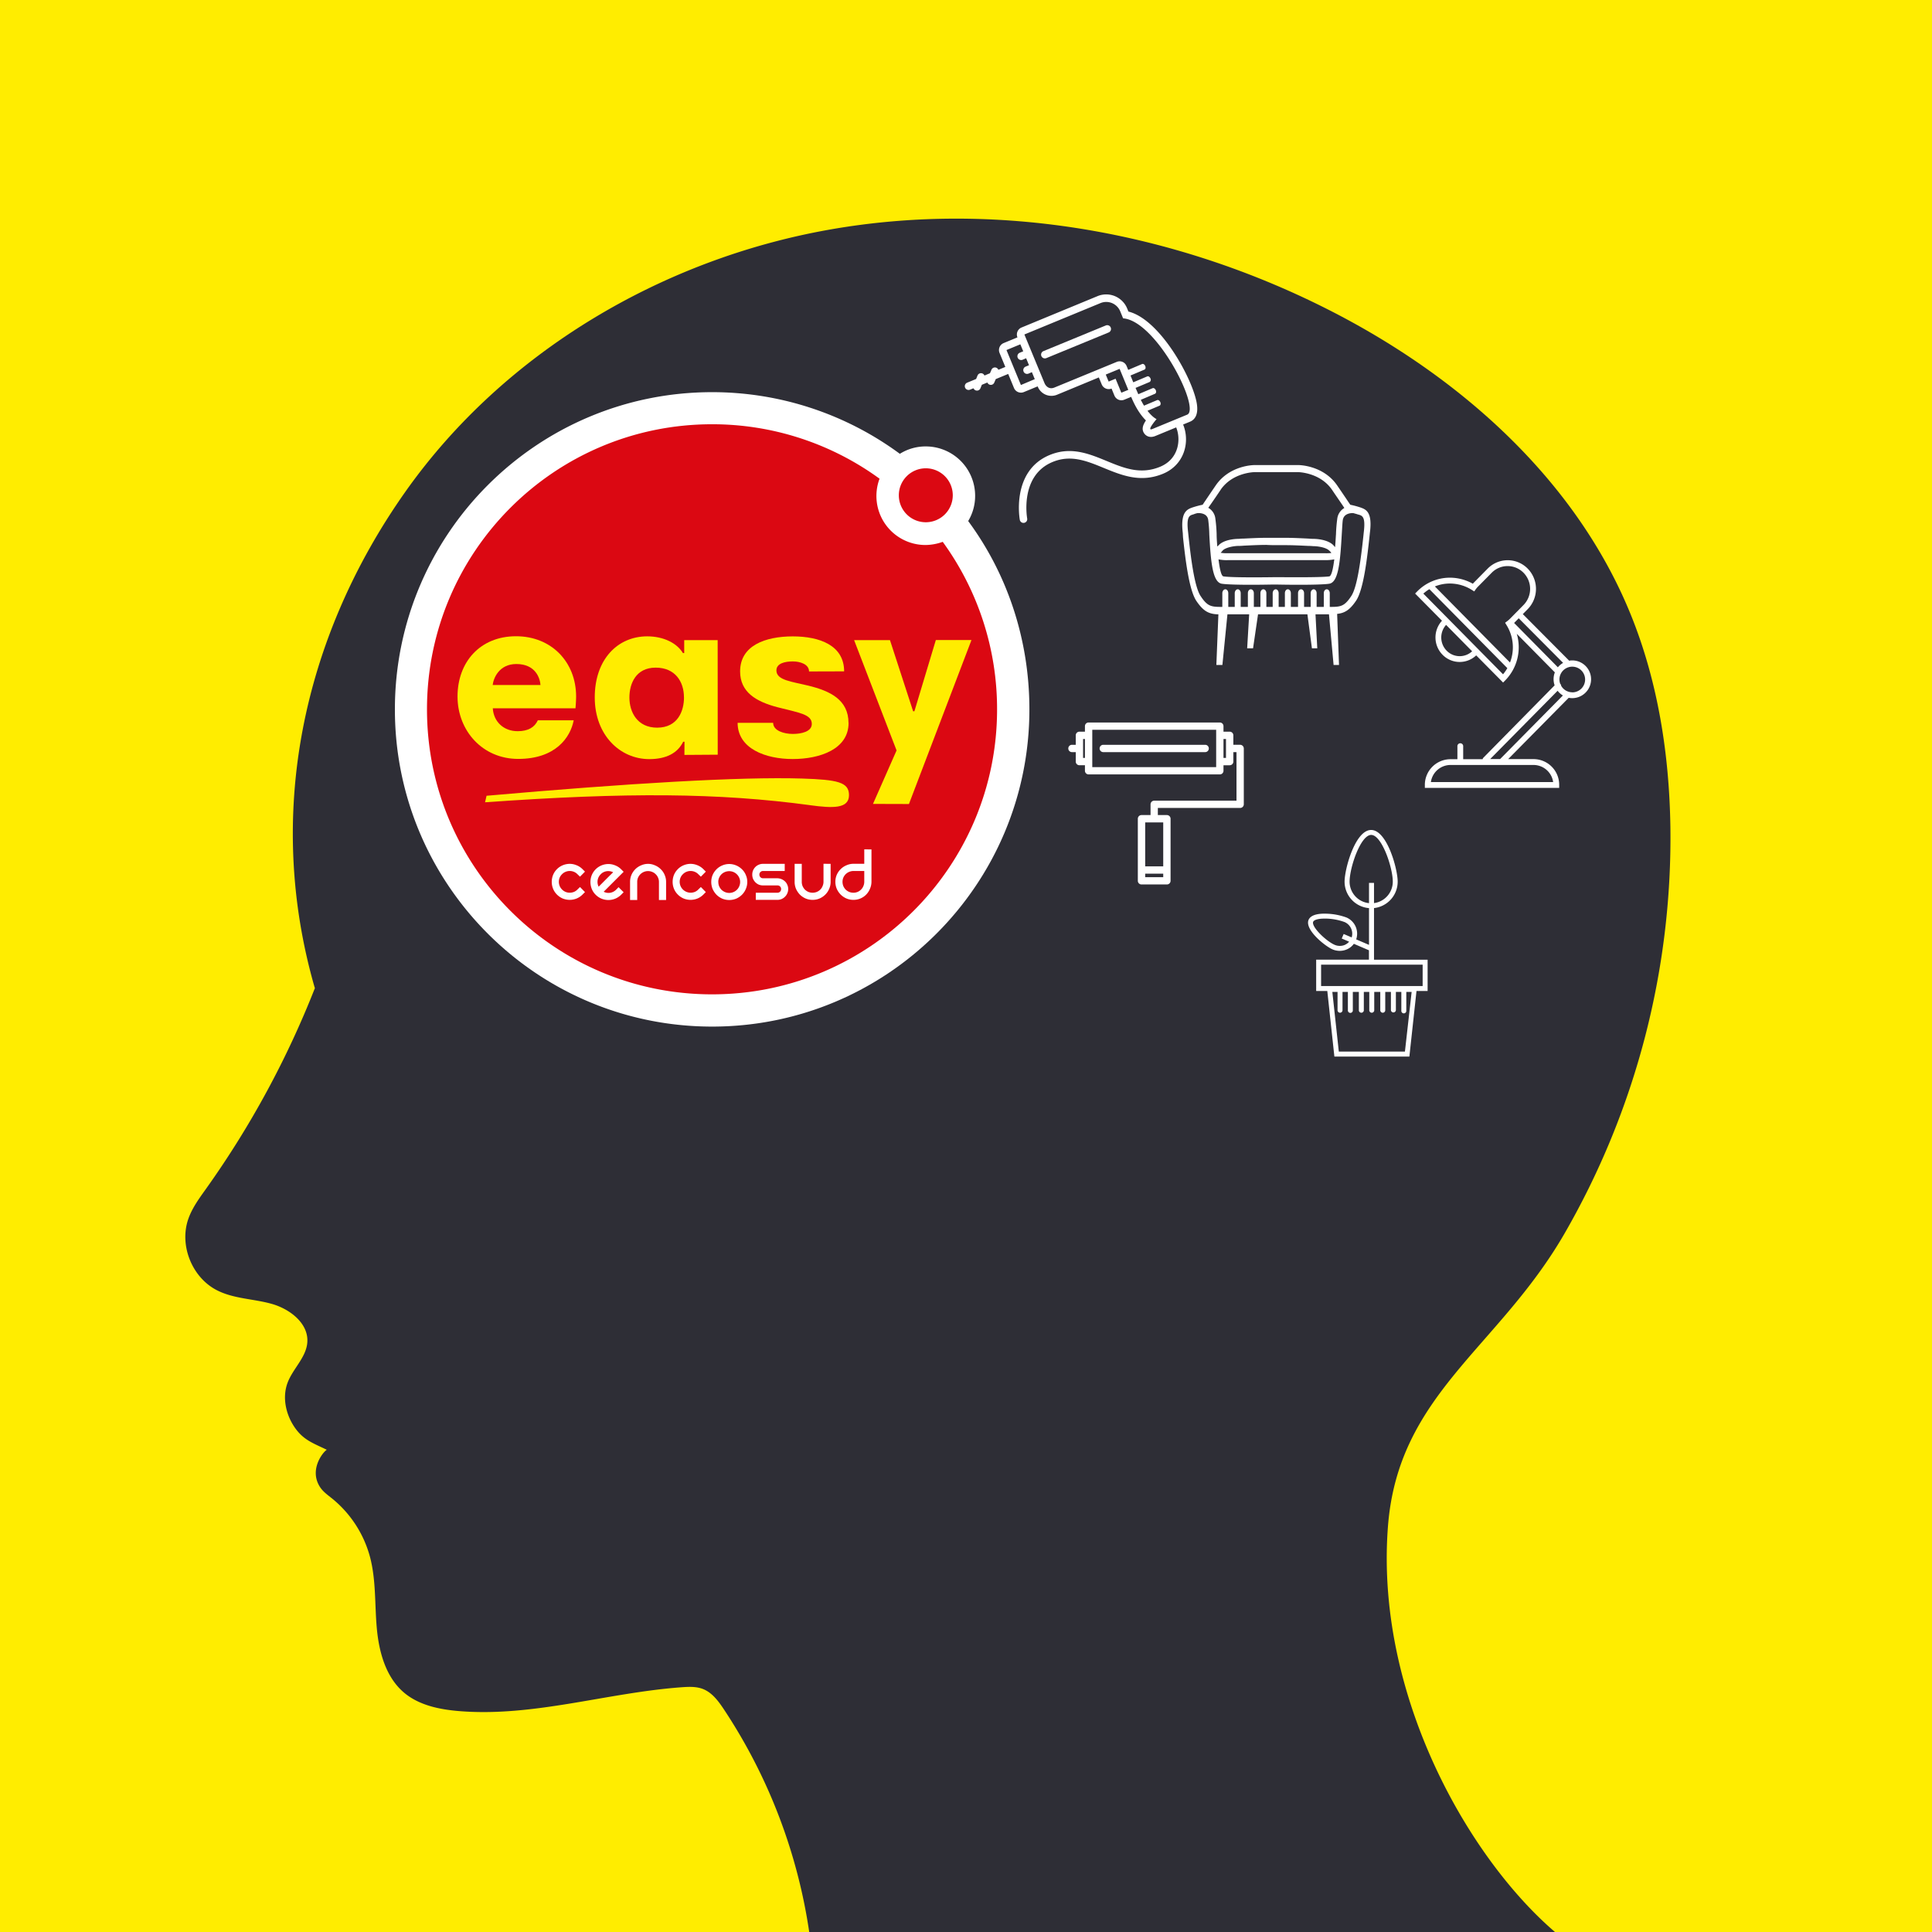 <svg xmlns="http://www.w3.org/2000/svg" xmlns:xlink="http://www.w3.org/1999/xlink" viewBox="0 0 1280 1280"><defs><style>.cls-1{fill:none;}.cls-2{fill:#ffed00;}.cls-3{clip-path:url(#clip-path);}.cls-4{fill:#f4f4f4;}.cls-5{fill:#2e2e36;}.cls-6,.cls-9{fill:#fff;}.cls-6,.cls-7{fill-rule:evenodd;}.cls-7,.cls-8{fill:#db0812;}</style><clipPath id="clip-path"><rect class="cls-1" x="-1480" width="1280" height="1280"/></clipPath></defs><g id="posicionamiento"><rect class="cls-2" width="1280" height="1280"/><g class="cls-3"><path class="cls-4" d="M405.81,1296.07c-419.39-22.63-839.48,69.64-1204.42,279.39-4.91,2.84-10.22,1.15-11.89-3.8L-1252.58,260.23c-1.66-4.94.66-12.13,5.21-16C-927.26-27.7-537.06-208.57-119.6-262.57c5.62-.71,11.77,3.45,13.73,9.26Q-43.44-68.07,19,117.15l394.08,1169C415.05,1292,411.79,1296.41,405.81,1296.07Z"/></g><path class="cls-5" d="M537.13,1287.28a362.91,362.91,0,0,0-57.51-154.75c-3.64-5.47-7.78-11.12-13.89-13.52-4.4-1.71-9.29-1.51-14-1.17-49.48,3.57-98.2,19.87-147.64,15.8-13-1.08-26.61-3.87-36.56-12.36-12-10.26-16.47-26.86-17.89-42.6s-.46-31.82-4.49-47.1A74.8,74.8,0,0,0,220,992.79c-2.81-2.26-5.85-4.39-7.85-7.39-7.49-11.26,1.34-22.9,4.34-24.9-9.29-4.48-15.59-6.49-21.38-15s-8.21-19.78-4.57-29.43c3.54-9.38,12.37-16.78,13.07-26.77.89-12.47-11.45-22-23.48-25.42s-25.13-3.32-36.29-9c-16.65-8.4-25.28-29.95-19-47.51,2.57-7.23,7.2-13.5,11.65-19.74a619.26,619.26,0,0,0,72.23-133.22l-.18.07c-32.92-114.07-8.6-231.28,59.78-328.33,65.13-92.42,169.8-154.29,281.13-174s228.3,1.46,329.27,52.33c87,43.81,165,112.38,201.65,202.59,18.1,44.54,25.6,92.89,26.31,141a525,525,0,0,1-70.4,269.62c-44.08,76-110.06,106.2-116.74,193.8-9,118,60.83,231.65,120,276"/><path class="cls-6" d="M596.21,300.64a32,32,0,0,1,17.15-4.87,32.7,32.7,0,0,1,32.69,32.7,32.26,32.26,0,0,1-4.63,16.79l.15.11C667.23,380.22,682,423.35,682,470,682,586,587.9,680.14,471.81,680.14S261.63,586,261.63,470s94.1-210.18,210.18-210.18a209.59,209.59,0,0,1,124.4,40.87"/><path class="cls-7" d="M624.53,359a34.56,34.56,0,0,1-11.42,2.08,32.49,32.49,0,0,1-30.38-43.93,188.11,188.11,0,0,0-111-36.07c-104.29,0-188.84,84.55-188.84,188.86s84.55,188.84,188.84,188.84,188.86-84.55,188.86-188.84a188.35,188.35,0,0,0-36-110.94"/><path class="cls-8" d="M595.5,328.18A17.87,17.87,0,1,1,613.35,346a17.85,17.85,0,0,1-17.85-17.84"/><path class="cls-6" d="M369,575.83a11.6,11.6,0,0,1,3.93-2.61,12.26,12.26,0,0,1,4.52-.9,11.81,11.81,0,0,1,4.47.9,11.51,11.51,0,0,1,4,2.61l1.65,1.65-3.3,3.34-1.7-1.64a6.84,6.84,0,0,0-2.39-1.6,7.19,7.19,0,0,0-5.42,0,6.84,6.84,0,0,0-2.39,1.6,6.75,6.75,0,0,0-1.6,2.33,7.32,7.32,0,0,0,0,5.42,7.28,7.28,0,0,0,1.6,2.39,7,7,0,0,0,5.1,2.12,7.4,7.4,0,0,0,2.76-.52,6.56,6.56,0,0,0,2.34-1.6l1.7-1.65,3.3,3.36-1.65,1.65a12.07,12.07,0,0,1-4,2.65,12.36,12.36,0,0,1-4.47.85,12.83,12.83,0,0,1-4.52-.85,12.18,12.18,0,0,1-3.93-2.65,11.55,11.55,0,0,1-2.6-3.94,12.11,12.11,0,0,1-.85-4.47,12.29,12.29,0,0,1,.85-4.52,11.48,11.48,0,0,1,2.6-3.92"/><path class="cls-6" d="M409.82,587.78l3.35,3.35-1.64,1.65a12.14,12.14,0,0,1-3.88,2.6,12.08,12.08,0,0,1-9.15,0,12,12,0,0,1-3.87-2.6,11.37,11.37,0,0,1-2.6-3.93,12.57,12.57,0,0,1-.85-4.52,12.1,12.1,0,0,1,.85-4.46,11.86,11.86,0,0,1,6.53-6.54,12,12,0,0,1,4.52-.89,11.53,11.53,0,0,1,4.46.89,11.27,11.27,0,0,1,4,2.61l1.64,1.64-13.23,13.23a7.11,7.11,0,0,0,4.25.69,7.19,7.19,0,0,0,4-2.07ZM398,579.23a6.94,6.94,0,0,0-2.13,5.1,6.84,6.84,0,0,0,.75,3.13l1.9-1.9,2.76-2.77,2.82-2.82c.93-.88,1.63-1.57,2.13-2.07a7.14,7.14,0,0,0-4.3-.7,6.82,6.82,0,0,0-3.93,2"/><path class="cls-6" d="M417.44,584.27a11.7,11.7,0,0,1,.9-4.61,12.22,12.22,0,0,1,2.55-3.78,12,12,0,0,1,3.83-2.55,11.35,11.35,0,0,1,4.62-1,11,11,0,0,1,4.62,1,11.59,11.59,0,0,1,3.82,2.55,11,11,0,0,1,2.57,3.78,11.22,11.22,0,0,1,.95,4.61v12h-4.73v-12a6.69,6.69,0,0,0-.58-2.76,6.42,6.42,0,0,0-1.55-2.28,6.26,6.26,0,0,0-2.29-1.54,7,7,0,0,0-2.81-.58,7.24,7.24,0,0,0-5.1,2.12,7.45,7.45,0,0,0-1.54,2.28,7,7,0,0,0-.53,2.76v12h-4.73Z"/><path class="cls-6" d="M449.08,575.83a11.6,11.6,0,0,1,3.93-2.61,12.13,12.13,0,0,1,4.51-.9,11.85,11.85,0,0,1,4.47.9,11.64,11.64,0,0,1,4,2.61l1.64,1.65-3.29,3.34-1.7-1.64a6.93,6.93,0,0,0-2.39-1.6,7.23,7.23,0,0,0-2.72-.53,7.15,7.15,0,0,0-2.71.53,6.8,6.8,0,0,0-2.38,1.6,6.48,6.48,0,0,0-1.6,2.33,7.19,7.19,0,0,0,0,5.42,7.29,7.29,0,0,0,6.69,4.51,7.49,7.49,0,0,0,2.77-.52,6.74,6.74,0,0,0,2.34-1.6l1.7-1.65,3.29,3.36L466,592.68a12.21,12.21,0,0,1-4,2.65,12.4,12.4,0,0,1-4.47.85,12.69,12.69,0,0,1-4.51-.85,12.18,12.18,0,0,1-3.93-2.65,11.58,11.58,0,0,1-2.61-3.94,12.1,12.1,0,0,1-.84-4.47,12.28,12.28,0,0,1,.84-4.52,11.51,11.51,0,0,1,2.61-3.92"/><path class="cls-6" d="M471.23,584.33a11.86,11.86,0,0,1,.9-4.62,12.26,12.26,0,0,1,2.56-3.77,11.76,11.76,0,0,1,3.83-2.56,11.71,11.71,0,0,1,9.24,0,11.82,11.82,0,0,1,3.82,2.56,10.71,10.71,0,0,1,2.55,3.77,10.89,10.89,0,0,1,.95,4.62,11.18,11.18,0,0,1-.95,4.62,11.53,11.53,0,0,1-2.55,3.83,12.62,12.62,0,0,1-3.82,2.6,12.31,12.31,0,0,1-9.24,0,12.54,12.54,0,0,1-3.83-2.6,13.31,13.31,0,0,1-2.56-3.83,12.19,12.19,0,0,1-.9-4.62m4.68,0a7.44,7.44,0,0,0,.53,2.82,8.29,8.29,0,0,0,1.54,2.33,8,8,0,0,0,2.34,1.54,7.2,7.2,0,0,0,7.91-1.54,6.89,6.89,0,0,0,1.55-2.33,7.12,7.12,0,0,0,.58-2.82,6.69,6.69,0,0,0-.58-2.76,7.27,7.27,0,0,0-3.83-3.83,7.38,7.38,0,0,0-8,1.54,7.56,7.56,0,0,0-1.54,2.29,7,7,0,0,0-.53,2.76"/><path class="cls-6" d="M519.9,572.32v4.73H505.5a2.37,2.37,0,0,0-2.39,2.39,2.45,2.45,0,0,0,.7,1.75,2.31,2.31,0,0,0,1.69.69h9.57a7.57,7.57,0,0,1,5,2.08,6.18,6.18,0,0,1,1.54,2.28,6.42,6.42,0,0,1,.59,2.76,6.73,6.73,0,0,1-.59,2.82,6.62,6.62,0,0,1-1.54,2.28,6.88,6.88,0,0,1-5,2.08H500.73v-4.73h14.34a2.35,2.35,0,0,0,1.75-.69,2.4,2.4,0,0,0,.69-1.76,2.32,2.32,0,0,0-.69-1.7,2.35,2.35,0,0,0-1.75-.69H505.5a7.35,7.35,0,0,1-2.81-.53,7.65,7.65,0,0,1-2.23-1.54,8.25,8.25,0,0,1-1.54-2.28,7.64,7.64,0,0,1-.53-2.82,7.18,7.18,0,0,1,.53-2.76,7.38,7.38,0,0,1,1.54-2.29,7,7,0,0,1,2.23-1.49,6.86,6.86,0,0,1,2.81-.58Z"/><path class="cls-6" d="M550.31,572.32v11.9a11.39,11.39,0,0,1-.95,4.63,11.76,11.76,0,0,1-2.56,3.83,12.35,12.35,0,0,1-3.82,2.59,11.54,11.54,0,0,1-4.62.91,11.87,11.87,0,0,1-4.63-.91,12.54,12.54,0,0,1-3.81-2.59,13.38,13.38,0,0,1-2.56-3.83,12,12,0,0,1-.9-4.63v-11.9h4.73v11.9a7.4,7.4,0,0,0,.53,2.82,8.13,8.13,0,0,0,1.54,2.34,8.37,8.37,0,0,0,2.28,1.53,7.63,7.63,0,0,0,5.64,0,7.31,7.31,0,0,0,2.28-1.53A6.76,6.76,0,0,0,545,587a6.92,6.92,0,0,0,.59-2.82v-11.9Z"/><path class="cls-6" d="M577.37,562.76v21.45a11.58,11.58,0,0,1-1,4.64,11.68,11.68,0,0,1-10.95,7.33,11.79,11.79,0,0,1-4.62-.91,12.63,12.63,0,0,1-3.83-2.59,12.91,12.91,0,0,1-2.6-3.83,11.89,11.89,0,0,1-.91-4.64,11.53,11.53,0,0,1,.91-4.61,11.81,11.81,0,0,1,2.6-3.77,11.68,11.68,0,0,1,3.83-2.55,11.31,11.31,0,0,1,4.62-1h7.18v-9.56Zm-11.91,28.69a6.88,6.88,0,0,0,5-2.08,6.66,6.66,0,0,0,1.55-2.33,7.06,7.06,0,0,0,.59-2.83v-7.16h-7.18a7.53,7.53,0,0,0-5.16,2.13,7.62,7.62,0,0,0-1.54,2.29,7.23,7.23,0,0,0-.53,2.74,7.78,7.78,0,0,0,.53,2.83,8.36,8.36,0,0,0,1.54,2.33,8.07,8.07,0,0,0,2.35,1.55,7.55,7.55,0,0,0,2.81.53"/><polygon class="cls-2" points="643.63 424.03 602.2 532.68 578.38 532.61 594 497.18 565.86 424.09 589.62 424.09 604.97 471.24 605.82 471.22 620.02 424.03 643.63 424.03"/><path class="cls-2" d="M562.2,479c0,17.37-19,23.87-37,23.88s-36.5-6.88-36.51-24h23.54c0,5.36,7.41,7.37,13,7.37s12.61-1.46,12.61-6.64c0-6.51-8.85-7.45-22.76-11.06-14.44-3.79-24.72-10.11-24.74-23.71,0-17.27,16.84-23.19,34.84-23.22,17.8,0,34.06,5.9,34.08,23.17l-23.25.07c0-4.8-5.91-6.66-10.83-6.65s-10.79,1.2-10.79,5.95c0,6.52,9.94,7.35,21.14,10.09,14.32,3.48,26.61,9.3,26.63,24.74"/><path class="cls-2" d="M475.51,500l-22.07.15.06-8.72h-.86c-3.67,7.41-11,11.48-22.45,11.51-19.36,0-36.14-15.85-36.15-40.88,0-25.35,15.28-40.45,34.73-40.47,10.79,0,19.71,4.44,23.69,11.08l.85,0,0-8.56h22.16Zm-22.37-38c0-10.18-5.65-19.69-18.78-19.67S417,453,417,462.1c0,9.61,5.15,20,18.43,20,13.61-.05,17.74-11,17.74-20.12"/><path class="cls-2" d="M381.69,461.51c0,3-.41,7.76-.41,7.76l-54.79,0c.54,8.87,7.19,15.2,16.53,15.16,6.78,0,11.16-2.51,13.3-7.21l23.77,0c-2.16,11.29-11.93,25.56-36.66,25.58-23.75.05-40.29-18.69-40.31-41.32,0-22.9,15-39.91,38.65-39.95s39.91,17.17,39.92,39.91m-23.6-7.59c-.31-4.42-3.17-13.92-16-13.92-11.46,0-15.2,9.49-15.67,13.92Z"/><path class="cls-2" d="M536.64,533.44c-60.43-8.14-121.16-8.62-215.28-1.9l1-4.33c94.06-8.3,168.2-12.66,208.85-11.41,24,.74,31.27,2.48,31.27,11,0,9.07-10.66,8.72-25.87,6.66"/><path class="cls-9" d="M1041.63,437.54a12,12,0,0,0-2.09.19,1.59,1.59,0,0,0-.18-.27l-30.26-30.4a2,2,0,0,0-.24-.16l3.28-3.32a19.19,19.19,0,0,0,0-26.86,18.59,18.59,0,0,0-26.52,0l-9.08,9.21c-.27.26-.51.53-.75.8a31.11,31.11,0,0,0-15.23-4,30.34,30.34,0,0,0-21.67,9.14l-1.34,1.37,17.81,18a16.38,16.38,0,0,0,.38,22.57,15.88,15.88,0,0,0,22.28.39l17.82,18,1.36-1.37a31.38,31.38,0,0,0,7.7-30.92l25.23,25.55a12.5,12.5,0,0,0-.15,8.6L982.78,502a1.8,1.8,0,0,0-.49,1H969.4v-8.51a1.92,1.92,0,1,0-3.83,0v8.51h-4.68A17,17,0,0,0,944,520.06V522h89v-1.94A17,17,0,0,0,1016,502.93H999.2l40.11-40.62a11.85,11.85,0,0,0,2.32.23,12.5,12.5,0,0,0,0-25Zm-66.41-46.65,1.51.95,1-1.45a15.59,15.59,0,0,1,1.47-1.72l9.08-9.2a14.78,14.78,0,0,1,21.1,0,15.25,15.25,0,0,1,0,21.36l-9.08,9.21a15.91,15.91,0,0,1-1.71,1.48l-1.43,1.07.94,1.53a27.84,27.84,0,0,1,2.32,24.81l-49.77-50.4a26.32,26.32,0,0,1,9.86-1.93A27.48,27.48,0,0,1,975.22,390.89Zm-8.12,43.84a12.06,12.06,0,0,1-8.65-3.63,12.48,12.48,0,0,1-.38-17.09l17.25,17.48A12.08,12.08,0,0,1,967.1,434.73Zm28.7,12L943,393.28a27,27,0,0,1,4-2.94l51.65,52.31A27.21,27.21,0,0,1,995.8,446.74Zm7.33-34,3.11-3.14a1.84,1.84,0,0,0,.17.25l29.19,29.34a12.19,12.19,0,0,0-3.47,2.92ZM1029,518.13H948a13.17,13.17,0,0,1,12.94-11.32H1016A13.17,13.17,0,0,1,1029,518.13Zm-35.13-15.24s0,0,0,0h-6.59l44.68-45.24a12.57,12.57,0,0,0,3.5,3.12Zm47.8-44.23a8.47,8.47,0,0,1-7.37-4.33,1.92,1.92,0,0,0-.54-1.24l-.06,0a8.83,8.83,0,0,1-.54-3,8.51,8.51,0,1,1,8.51,8.62Z"/><path class="cls-9" d="M945.83,635.82H910.32v-34.2A17.6,17.6,0,0,0,926,584.13c0-8.54-7.1-34.25-17.59-34.25s-17.59,25.71-17.59,34.25A17.6,17.6,0,0,0,907,601.65V626l-8.49-3.64a11.69,11.69,0,0,0-6.39-14.48A41.93,41.93,0,0,0,879,605.35c-4.55-.19-10.34.36-12,4-2.84,6.38,10.5,17.27,15.76,19.61a12.06,12.06,0,0,0,4.88,1,11.88,11.88,0,0,0,4.07-.72,11.32,11.32,0,0,0,5.25-3.94l10,4.29v6.22H872v20.74h7.37L884.06,700h49.69l4.72-43.44h7.36Zm-55.21-9.66a8.64,8.64,0,0,1-6.49-.24c-5.62-2.49-15.55-12-14.09-15.26.45-1,2.65-2.06,7.42-2.06l1.4,0a38.41,38.41,0,0,1,11.95,2.29,8.39,8.39,0,0,1,4.71,10.17l-5.3-2.27-1.3,3,4.91,2.1A8.22,8.22,0,0,1,890.62,626.16Zm3.52-42c0-9.49,7.34-31,14.31-31s14.31,21.48,14.31,31a14.33,14.33,0,0,1-12.44,14.17V584.93H907v13.43A14.32,14.32,0,0,1,894.14,584.13ZM930.8,696.71H887l-4.29-39.54h3.45v12.26a1.65,1.65,0,0,0,3.29,0V657.17H893v12.26a1.64,1.64,0,0,0,3.28,0V657.17h4v12.26a1.65,1.65,0,0,0,3.29,0V657.17h3.61v12.26a1.65,1.65,0,0,0,3.29,0V657.17h4v12.26a1.65,1.65,0,0,0,3.29,0V657.17h3.76v12.07a1.65,1.65,0,0,0,3.29,0V657.17h3.61s0,.08,0,.13v12.3a1.65,1.65,0,1,0,3.29,0V657.3a.5.5,0,0,0,0-.13h3.54Zm11.74-43.43H875.26V639.11h67.28Z"/><path class="cls-9" d="M792.9,267.27c-2.63-16.12-24.16-55.64-45.29-60.85l-.85-2.06a15,15,0,0,0-19.5-8.21L676.77,217a5,5,0,0,0-2.68,6.52l-9.18,3.79a5,5,0,0,0-2.68,6.52l3.82,9.27L661.46,245a2.5,2.5,0,0,0-1.35-1.36,2.46,2.46,0,0,0-3.24,1.34l-1,2.31-3.64,1.5a2.48,2.48,0,0,0-4.59,0l-.94,2.3-5.94,2.45a2.5,2.5,0,0,0,1.91,4.63l2.29-.94a2.53,2.53,0,0,0,1.35,1.36,2.44,2.44,0,0,0,1.91,0,2.46,2.46,0,0,0,1.34-1.35l.94-2.31,3.64-1.5a2.56,2.56,0,0,0,1.35,1.36,2.44,2.44,0,0,0,3.24-1.34l1-2.3,8.23-3.4,3.82,9.27a5,5,0,0,0,6.51,2.75l9.18-3.79a9.77,9.77,0,0,0,13,5.48L728,250.06l1.92,4.64a5,5,0,0,0,6.5,2.73l1.91,4.64a5,5,0,0,0,6.51,2.75l4.59-1.89c3.3,8,6.91,12.79,9.78,15.63-2.27,3.36-2.93,6.08-1.1,8.64.6.84,2.9,3.46,7.35,1.65l13.79-5.69c3.18,7.7,2,20.89-10.71,26.11-13,5.35-23.89.87-35.45-3.89s-23.6-9.72-37.6-3.95C669.82,312,675.57,344,675.64,344.32a2.48,2.48,0,1,0,4.87-.92c0-.27-5.09-28.28,16.89-37.34,12.11-5,22.67-.64,33.84,3.95,12,4.92,24.36,10,39.21,3.9,14.37-5.92,18.09-21.26,13.39-32.65l4.6-1.89C791.19,278.24,794.2,275.22,792.9,267.27ZM676.38,255.08l-9.56-23.17,9.18-3.79,1.91,4.63-2.3.95a2.51,2.51,0,0,0,1.92,4.64l2.3-1,1.91,4.63-2.3.95a2.51,2.51,0,0,0,1.91,4.64l2.3-1,1.91,4.63Zm66.54,5.1-3.82-9.27-4.59,1.89-1.91-4.64,9.18-3.78,5.74,13.91Zm43.6,14.55-22.95,9.47c-4.55,1.85,2.68-6.53,2.68-6.53s-2.65-1.12-6-5.53l7.94-3.35c.72-.3,1-1.38.52-2.4s-1.37-1.61-2.09-1.3l-8.68,3.67c-.7-1.15-1.41-2.43-2.13-3.87l9.39-4c.72-.31,1-1.38.52-2.41s-1.37-1.6-2.08-1.3l-9.49,4a1.67,1.67,0,0,0-.08-.2L752.34,257l9.31-3.92a1.79,1.79,0,0,0,.52-2.41c-.43-1-1.36-1.6-2.08-1.3l-9.28,3.92L749,248.78l9.23-3.9c.73-.3.95-1.38.52-2.4s-1.36-1.61-2.08-1.3l-9.2,3.89-1.07-2.59a5,5,0,0,0-6.5-2.73l-41.31,17c-4.59,1.89-6.5-2.75-6.5-2.75L678.68,221.6l50.49-20.82a10,10,0,0,1,13,5.48l1.91,4.64C766.27,212.6,795.7,271,786.52,274.73Z"/><path class="cls-9" d="M732.61,215.63l-41.31,17a2.5,2.5,0,0,0,1.91,4.63l41.31-17a2.5,2.5,0,0,0-1.91-4.63Z"/><path class="cls-9" d="M821.64,493.44h-4.52v-6.26a2.43,2.43,0,0,0-2.43-2.43h-4.1v-3.66a2.43,2.43,0,0,0-2.43-2.42H721.23a2.43,2.43,0,0,0-2.43,2.42v3.66h-3.65a2.43,2.43,0,0,0-2.43,2.43v6.27h-2.36a2.43,2.43,0,1,0,0,4.85h2.36v6.26a2.42,2.42,0,0,0,2.43,2.43h3.65v3.66a2.43,2.43,0,0,0,2.43,2.42h86.93a2.42,2.42,0,0,0,2.43-2.42V507h4.1a2.43,2.43,0,0,0,2.43-2.43v-6.27h2.09v32.17H764.7a2.43,2.43,0,0,0-2.43,2.43V540h-6a2.44,2.44,0,0,0-2.43,2.43v41.12a2.43,2.43,0,0,0,2.43,2.43H773.1a2.43,2.43,0,0,0,2.43-2.43V542.45A2.44,2.44,0,0,0,773.1,540h-6v-4.71h54.52a2.43,2.43,0,0,0,2.43-2.42v-37A2.45,2.45,0,0,0,821.64,493.44Zm-102.84,8.7h-1.23V489.6h1.23Zm4.86,6.09V483.51h82.08v24.72Zm88.59-6.09h-1.66V489.6h1.66Zm-53.53,79v-2.32h11.95v2.32ZM770.67,574H758.72V544.88h11.95Z"/><path class="cls-9" d="M798.6,493.45H730.8a2.43,2.43,0,0,0,0,4.85h67.8a2.43,2.43,0,0,0,0-4.85Z"/><path class="cls-9" d="M901.91,336.42l-.45-.17a60.33,60.33,0,0,0-6.88-1.85c-.9-1.34-3.14-4.71-8.67-12.8-9.13-13.31-25.13-13.48-25.73-13.48h-29c-.75,0-16.61.17-25.73,13.48-5.53,8.09-7.77,11.46-8.67,12.8a59.78,59.78,0,0,0-6.88,1.85l-.45.17c-3.74,1.35-7.33,3.88-5.83,16.68l.15,2.86c1.5,13.81,3.88,34.71,8.82,42.12,4.64,6.9,8.23,8.59,13.76,8.92h.87l-1.35,33.55h4L813.21,407l1.81,0H820l1.87,0h2.73l1.68,0h1.33l-1.33,22.53h3.9L833.48,407h30.89l.94,0h.88l3,22.55h3.54L871.55,407h4.19l2.45,0h2.29l3.06,33.56h3.59l-1.24-33.84c4.9-.55,8.26-2.4,12.58-8.79,4.94-7.41,7.33-28.3,8.82-42.11l.3-2.86C909.24,340.13,905.64,337.77,901.91,336.42Zm-93.17-12c7.93-11.45,22.29-11.62,22.44-11.62H860c.15,0,14.51.17,22.44,11.62,4.78,7.07,7.18,10.45,8.22,12.13a9.49,9.49,0,0,0-4.63,6.74,96.83,96.83,0,0,0-.9,10.61c-.15,2-.3,5.06-.6,8.6l-1.2-1.35C879.18,357,870.5,357,870.21,357a31.18,31.18,0,0,1-3.3-.17c-3.73-.17-9.86-.51-14.95-.51H838.8c-5.09,0-11.22.34-14.95.51-1.65,0-2.85.17-3.29.17s-9.13,0-13.16,4.21a4.32,4.32,0,0,1-.9.84c-.3-3.37-.45-6.23-.45-8.26a96.83,96.83,0,0,0-.9-10.61,9.36,9.36,0,0,0-4.63-6.74C801.57,334.91,804,331.53,808.74,324.46Zm4.49,46.67H878a27.68,27.68,0,0,0,6-.51c-.75,5.9-1.79,10.95-3.29,11.29-6.13.85-31.85.51-35.14.51-.3,0-28.56.5-35-.51-1.49-.18-2.53-5.22-3.28-11.29A27.62,27.62,0,0,0,813.23,371.13Zm-4.49-4.89a10.82,10.82,0,0,0,1.34-1.52c2.25-2.18,7.93-3,10.48-3,.44,0,1.79,0,3.59-.17,3.73-.16,9.87-.5,14.8-.5,3,.17,5.53.17,6.28.17H852c4.94,0,11.07.33,14.8.5,1.8,0,3,.17,3.45.17,2.39,0,8.22.68,10.46,3a6,6,0,0,1,1.35,1.51,25.56,25.56,0,0,1-4,.17H813.23A25,25,0,0,1,808.74,366.24Zm94.82-13.81-.3,2.85c-1.35,12.47-3.75,33.53-8.08,39.76-4.33,6.57-6.88,7.08-13.31,7.08H881a3.71,3.71,0,0,0,0-.47v-8.6c0-1.43-.88-2.59-2-2.59s-1.95,1.16-1.95,2.59v8.6a3.71,3.71,0,0,0,0,.47h-4.75a3.71,3.71,0,0,0,0-.47v-8.6c0-1.43-.88-2.59-1.95-2.59s-2,1.16-2,2.59v8.6a3.73,3.73,0,0,0,0,.47h-4.37a3.73,3.73,0,0,0,0-.47v-8.6c0-1.43-.88-2.59-2-2.59s-2,1.16-2,2.59v8.6a3.73,3.73,0,0,0,0,.47h-4.76a2.49,2.49,0,0,0,0-.47v-8.6c0-1.43-.88-2.59-2-2.59s-1.95,1.16-1.95,2.59v8.6a3.71,3.71,0,0,0,0,.47h-4.13a3.71,3.71,0,0,0,0-.47v-8.6c0-1.43-.87-2.59-1.95-2.59s-2,1.16-2,2.59v8.6a3.71,3.71,0,0,0,0,.47H839a3.73,3.73,0,0,0,0-.47v-8.6c0-1.43-.88-2.59-2-2.59s-1.94,1.16-1.94,2.59v8.6a3.71,3.71,0,0,0,0,.47h-4.36a3.71,3.71,0,0,0,0-.47v-8.6c0-1.43-.88-2.59-2-2.59s-1.95,1.16-1.95,2.59v8.6a3.71,3.71,0,0,0,0,.47h-4.75a3.71,3.71,0,0,0,0-.47v-8.6c0-1.43-.87-2.59-1.95-2.59s-2,1.16-2,2.59v8.6a3.71,3.71,0,0,0,0,.47h-4.28a3.71,3.71,0,0,0,0-.47v-8.6c0-1.43-.87-2.59-1.95-2.59s-2,1.16-2,2.59v8.6a3.73,3.73,0,0,0,0,.47h-1c-6.43,0-9-.51-13.31-7.08-4.33-6.23-6.73-27.29-8.08-39.76l-.3-2.85c-1.19-9.94.9-10.78,3-11.46l.6-.16a14.06,14.06,0,0,1,2.84-.85c.89,0,6.13-.17,6.88,4.38a90.16,90.16,0,0,1,.75,9.94c1,18.54,2.24,31.67,8.36,32.51,3.3.51,11.52.68,19.3.68,7.18,0,14-.17,15.85-.17.6,0,7.93.17,15.85.17,8.08,0,16.75-.17,20-.68,6.13-.84,7.33-14,8.38-32.51.29-4.38.44-8.26.74-9.94.9-4.55,6.14-4.38,6.88-4.38,1,.34,1.94.51,2.84.85l.6.16C902.66,341.65,904.75,342.49,903.56,352.43Z"/></g></svg>